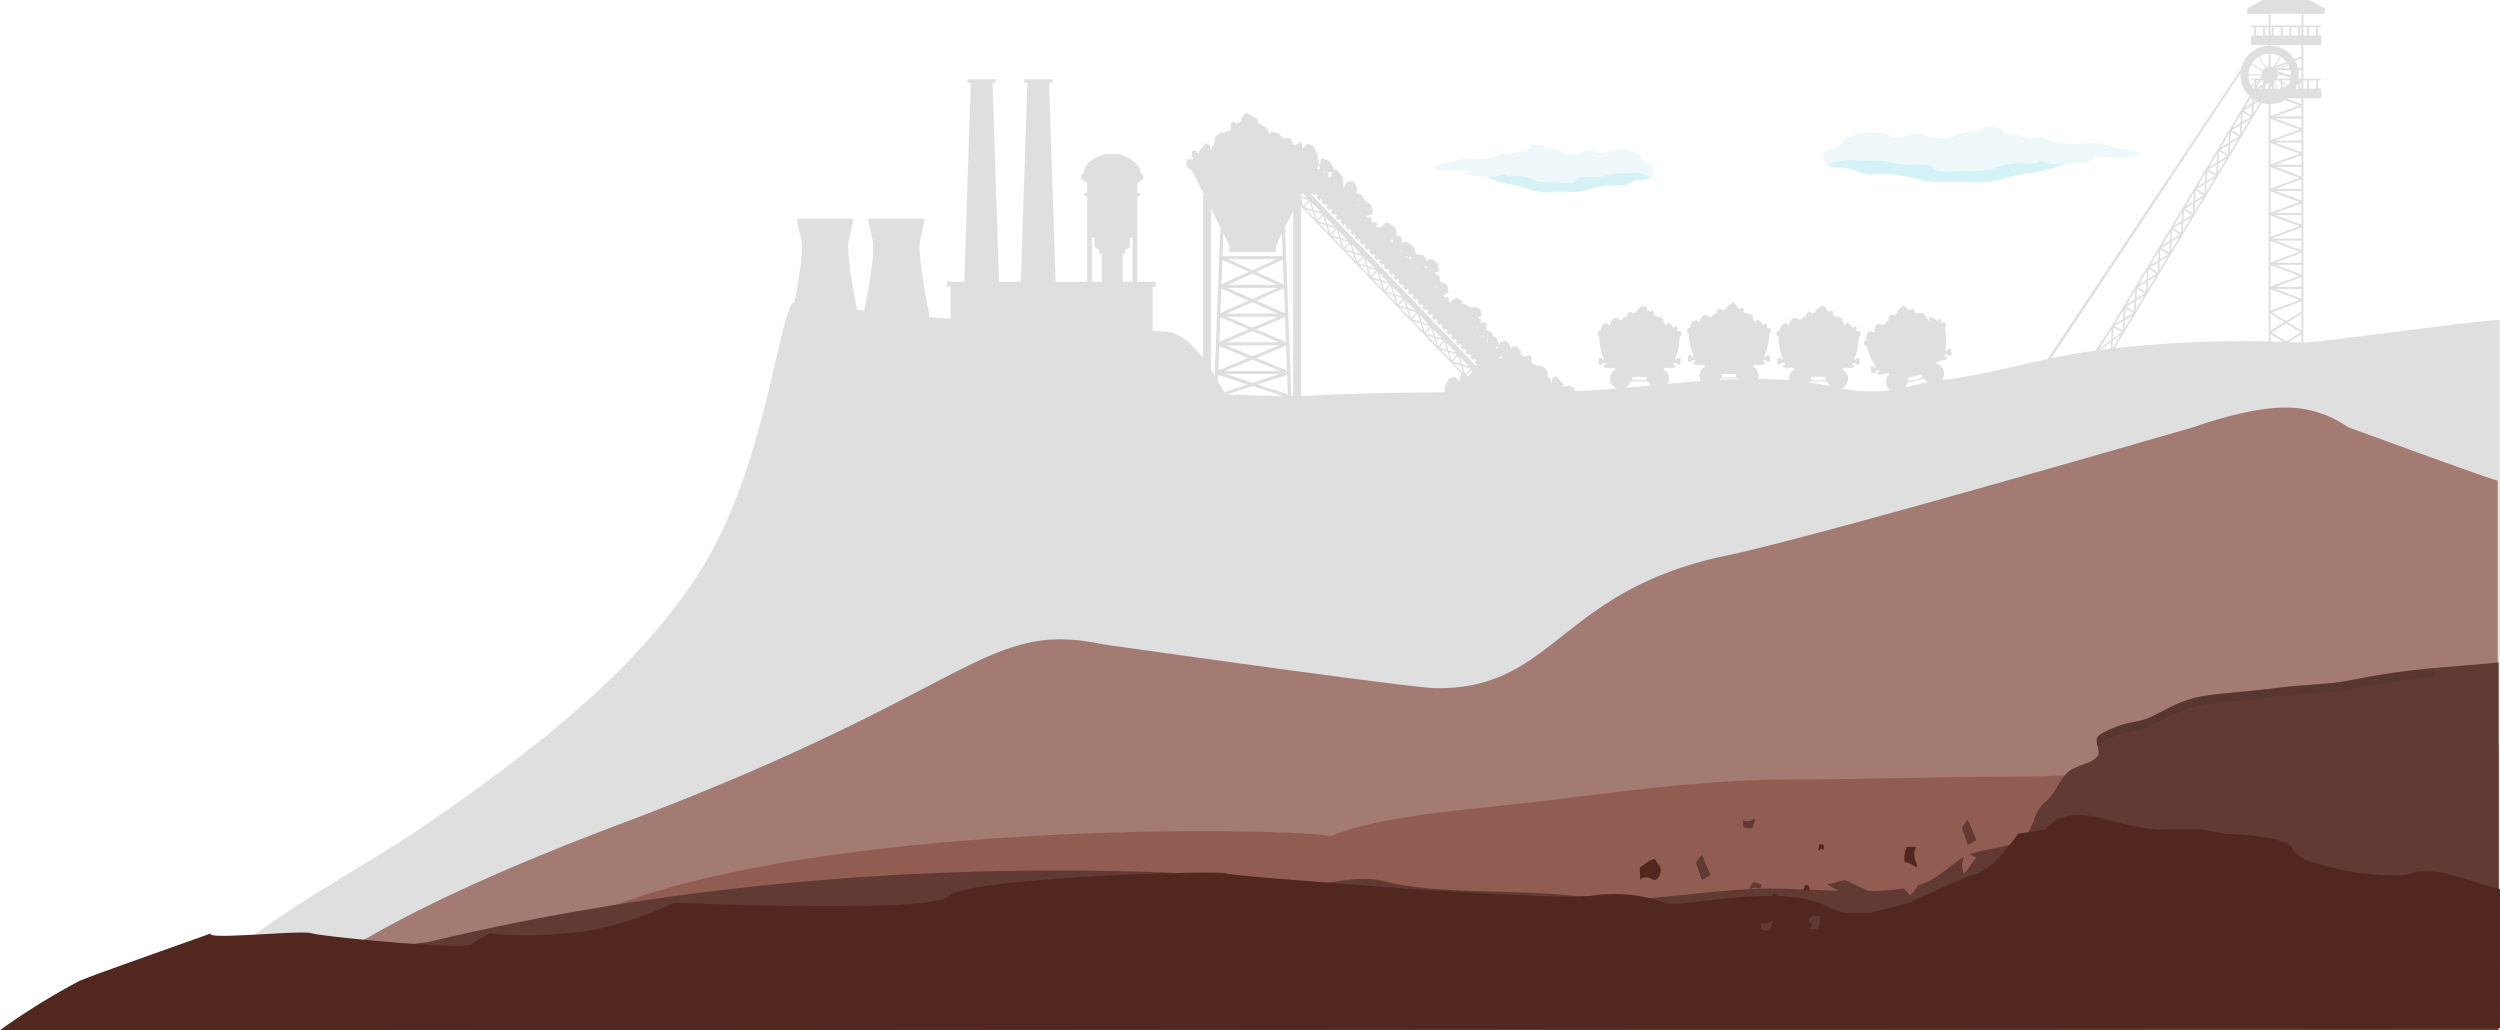 <svg xmlns="http://www.w3.org/2000/svg" width="855.456" height="352.505" viewBox="0 0 855.456 352.505">
  <g id="banner_img" transform="translate(-425 -134.536)">
    <path id="Path_1496" data-name="Path 1496" d="M677.494,171.352V87.742h6.081v-3.26h-1.142V81.61h.965v-.554h-5.9V69.547h6.081v-3.26h-1.142V63.415h.961v-.554h-5.9v-4h7.322V57.006l-5.341-2.869H663.457l-5.173,2.869v1.858H665.6v4h-5.9v.554h.965v2.873h-1.142v3.26H665.6v.24c-.04,0-.083,0-.126,0s-.1,0-.152.007h0c-.213.013-.425.035-.639.063a9.585,9.585,0,0,0-.966.167c-.089.02-.184.041-.278.065a10.36,10.36,0,0,0-1.82.687.022.022,0,0,0-.008,0c-.139.068-.285.122-.42.2-.045.022-.093.05-.136.076-.187.1-.372.212-.548.329a9.64,9.64,0,0,0-.794.571c-.078.061-.149.121-.222.182a9.893,9.893,0,0,0-1.342,1.4.112.112,0,0,1-.013.017c-.094.119-.2.23-.29.354a1.043,1.043,0,0,0-.089.127c-.127.172-.243.352-.356.536a8.427,8.427,0,0,0-.465.859c-.045.084-.086.175-.122.258a9.738,9.738,0,0,0-.594,1.835c0,.012-.005.023-.008.036-.012.045-.025.089-.035.137L589.955,177c-12.723,2.715-25.693,6.116-35.01,6.986-.384.038-.764.084-1.14.131a3.552,3.552,0,0,0-1.929-5.6l.288-.644,2.891-.662a.572.572,0,0,0,.457-.664c-.068-.293-.122-.531-.122-.531l-2.259.52v0l1.536-.352c.036-.185.066-.371.1-.556l1.076-.248.112.495,1.261-.29-.493-2.143-1.261.29.113.495-.612.139a23.9,23.9,0,0,0-.058-7.67c-.036-.192-.078-.387-.117-.579l.5-.116-.26-1.124a.59.59,0,0,0-.71-.443l-.922.208.2-.362-.223-.842-.023-.088-.756.012-.574.776-.185-.558-1.67-1.069-.791.515a2.106,2.106,0,0,1,.065,1.016c-.225-.374-.438-.726-.506-.809a1.253,1.253,0,0,0-.5-.228s0,0,0-.007v0s-.311-1.191-.576-1.342a3.585,3.585,0,0,0-1.4-.442.487.487,0,0,0-.242.093l-.083.061a.845.845,0,0,0-.074.079c-.124-.031-.242-.07-.371-.1-.308-.065-.745-.117-1.168-.22l-.29-1.233-.753-.147a1.892,1.892,0,0,1-.439.564,4.966,4.966,0,0,0-1.215-.275l.094-.49-1.163-.877-.766.4-1.441,1.491.106.591a3.844,3.844,0,0,0-.5.525l-.872.645-.094-.354-.028-.108-.917.015-.738,1,.126.875a.943.943,0,0,1-.657.152,4.688,4.688,0,0,0-.665,1.221l-.837.192a3.829,3.829,0,0,0-1.445-.372.688.688,0,0,0-.334.126l-.111.088a5.357,5.357,0,0,0-.564.7,1.767,1.767,0,0,0-.073.9l-.339-.074.06,1.509-.164-.247-.124-.078-.779-.491-1.261.571s-.478,1.785-.5,2.017a1.2,1.2,0,0,0,.19.52l-.445.1a.6.6,0,0,0-.445.712l.258,1.124.506-.117c.045.192.094.386.146.574a23.911,23.911,0,0,0,3.3,6.925l-.614.139-.114-.491-1.258.29.49,2.145,1.263-.29-.116-.495,1.079-.248c.112.154.22.308.331.458l2.3-.528-3.018.695.124.53a.568.568,0,0,0,.7.4l2.889-.664.539.448a3.554,3.554,0,0,0,.035,5.436,42.423,42.423,0,0,1-5.662.475,57.433,57.433,0,0,1-10.924-1.059,3.568,3.568,0,0,0,.374-6.491l.427-.559h2.965a.571.571,0,0,0,.592-.544V178.9H523c.076-.174.146-.347.218-.521h1.107v.508h1.3v-2.2h-1.3v.508h-.627a23.829,23.829,0,0,0,1.661-7.488c.01-.2.013-.4.013-.591h.518v-1.153a.592.592,0,0,0-.592-.592h-.942l.273-.311-.03-.87V166.1l-.743-.157-.731.627-.055-.582-1.39-1.416-.882.323a2.109,2.109,0,0,1-.164,1c-.134-.415-.268-.807-.313-.9a1.2,1.2,0,0,0-.433-.334s0,0,0-.01h0s-.035-1.233-.26-1.438a3.628,3.628,0,0,0-1.273-.745.478.478,0,0,0-.255.035l-.094.041c-.033.018-.061.04-.093.061-.113-.058-.218-.119-.338-.175-.286-.132-.7-.285-1.09-.482l0-1.263-.707-.313a1.862,1.862,0,0,1-.549.45,4.969,4.969,0,0,0-1.124-.539l.2-.458-.937-1.114-.837.213-1.739,1.13-.028.6a3.961,3.961,0,0,0-.611.4l-.995.434-.012-.367,0-.108-.9-.2-.94.812-.073.88a.936.936,0,0,1-.674,0,4.86,4.86,0,0,0-.927,1.041h-.857a3.867,3.867,0,0,0-1.324-.69.7.7,0,0,0-.357.051l-.129.058a5.389,5.389,0,0,0-.7.563c-.136.086-.227.546-.275.862l-.314-.147-.278,1.484-.1-.278-.1-.1-.65-.655-1.357.276s-.864,1.632-.938,1.855a1.165,1.165,0,0,0,.069.546h-.453a.591.591,0,0,0-.591.592v1.153h.518c0,.2.008.4.012.591a23.925,23.925,0,0,0,1.665,7.488h-.629v-.508h-1.292v2.2h1.292v-.508h1.105c.074.174.144.347.222.521h-.741v.546a.571.571,0,0,0,.594.544h2.965l.427.559a3.568,3.568,0,0,0-1.913,3.156,3.911,3.911,0,0,0,.053.544c-3.548-.268-7.119-.4-10.709-.422a3.519,3.519,0,0,0,.2-1.125,3.574,3.574,0,0,0-1.914-3.157l.427-.559h2.964a.569.569,0,0,0,.592-.544V177.9h-.738c.076-.174.144-.346.218-.521h1.109v.508h1.292v-2.2H493.69v.506h-.629a23.9,23.9,0,0,0,1.661-7.489c.008-.194.013-.392.013-.589h.52v-1.153a.592.592,0,0,0-.592-.594h-.946l.278-.311-.028-.87,0,0,0-.093-.74-.159-.73.629-.058-.586-1.387-1.415-.889.323a2.112,2.112,0,0,1-.16,1c-.136-.415-.268-.808-.313-.9a1.26,1.26,0,0,0-.432-.334.009.009,0,0,1,0-.008h0s-.036-1.233-.258-1.438a3.591,3.591,0,0,0-1.272-.745.481.481,0,0,0-.256.035l-.093.041a.754.754,0,0,0-.093.061c-.111-.06-.218-.122-.339-.175-.285-.134-.7-.285-1.089-.482l0-1.264-.7-.313a1.919,1.919,0,0,1-.553.452,4.936,4.936,0,0,0-1.124-.539l.2-.458-.935-1.114-.837.213-1.736,1.13-.031.6a3.431,3.431,0,0,0-.606.4l-1,.432-.013-.367,0-.111-.9-.192-.942.812-.073.88a.936.936,0,0,1-.673,0,4.887,4.887,0,0,0-.923,1.041h-.859a3.851,3.851,0,0,0-1.325-.688.663.663,0,0,0-.354.05l-.129.058a5.717,5.717,0,0,0-.707.561c-.134.086-.227.546-.275.862l-.311-.146-.28,1.484-.106-.278-.1-.1-.649-.657-1.354.276s-.869,1.632-.943,1.853a1.22,1.22,0,0,0,.071.548h-.455a.593.593,0,0,0-.592.594v1.153h.523c0,.2,0,.4.008.589a23.869,23.869,0,0,0,1.665,7.489h-.63v-.506H466.9v2.2h1.292v-.508H469.3c.074.174.142.348.218.521h-.743v.546a.574.574,0,0,0,.6.544h2.965l.427.559a3.541,3.541,0,0,0-1.392,4.994c-3.831.273-7.66.6-11.465.948a3.536,3.536,0,0,0-1.421-4.936l.424-.559h2.965a.571.571,0,0,0,.594-.544v-.546h-.74c.078-.174.144-.348.218-.521h1.107v.508h1.294v-2.2h-1.294v.508h-.627a23.92,23.92,0,0,0,1.661-7.488c.008-.2.013-.4.013-.591h.518v-1.153a.593.593,0,0,0-.592-.592h-.945l.276-.311-.028-.87v0l0-.093-.738-.157-.735.627-.053-.582-1.39-1.416-.884.323a2.11,2.11,0,0,1-.164,1c-.134-.415-.266-.807-.313-.9a1.193,1.193,0,0,0-.432-.334.069.069,0,0,1,0-.01h0s-.036-1.233-.258-1.438a3.627,3.627,0,0,0-1.272-.745.486.486,0,0,0-.256.035l-.094.041a.753.753,0,0,0-.093.061c-.111-.058-.218-.119-.336-.175-.288-.132-.7-.285-1.092-.482l0-1.263-.7-.313a1.862,1.862,0,0,1-.549.45,5,5,0,0,0-1.124-.539l.2-.458-.935-1.114-.839.213-1.736,1.13-.03.6a3.792,3.792,0,0,0-.609.4l-1,.434-.01-.367,0-.108-.9-.2-.945.812-.073.88a.931.931,0,0,1-.672,0,4.809,4.809,0,0,0-.925,1.041h-.86a3.811,3.811,0,0,0-1.32-.69.7.7,0,0,0-.357.051l-.129.058a5.8,5.8,0,0,0-.707.563c-.137.086-.225.546-.273.862l-.316-.147-.276,1.484-.106-.278-.1-.1-.652-.655-1.354.276s-.869,1.632-.942,1.855a1.234,1.234,0,0,0,.069.546h-.452a.594.594,0,0,0-.594.592v1.153h.521c0,.2,0,.4.012.591a23.878,23.878,0,0,0,1.663,7.488h-.629v-.508h-1.3v2.2h1.3v-.508h1.107c.073.174.142.348.22.521h-.743v.546a.571.571,0,0,0,.6.544h2.964l.427.559a3.564,3.564,0,0,0,.544,6.544c-.788.068-1.57.137-2.351.2-4.024.334-8.07.548-12.127.687l-.228-1.19s-1.224-.071-1.565-.776a6.748,6.748,0,0,0-2.183.558l-.1-1.117-2.269-2.527-1.45.577a4.062,4.062,0,0,1-.263,1.787c-.222-.748-.437-1.446-.516-1.615a2.013,2.013,0,0,0-.708-.6,6.786,6.786,0,0,0-.425-2.5,5.718,5.718,0,0,0-2.075-1.327.738.738,0,0,0-.422.063l-.154.071a1.568,1.568,0,0,0-.134.1c-.184-.1-.372-.2-.568-.3-.465-.237-1.143-.508-1.782-.855l0-2.254-1.148-.561a3.213,3.213,0,0,1-.9.806,7.839,7.839,0,0,0-1.835-.965l.331-.817-1.534-1.986-1.368.384-.831.591.046-.533-.4-1.12-.142-.161-.922-1.011-1.911.427-.44.908-1.028-2.336-1.228-.632-.093-.991-2.174-1.1.235-.295-.048-1.828,0,0,0-.194-1.436-.339-.639.6.3-1.277-1.145-.859a7.891,7.891,0,0,0,1.335-.731s-.4-1.88-.778-2.126a4.806,4.806,0,0,0-2-.745.641.641,0,0,0-.351.132l-.121.093a1.456,1.456,0,0,0-.146.157v0a11.079,11.079,0,0,0-3.556-1.651l.114-.751-1.827-1.138-1.868,1.034.033.23-.415.472-.634-.657.462-.521-1.016-1.056-.457.521-.632-.655.457-.523-.058-.063a10.457,10.457,0,0,0,1.365-.544s-.187-2.186-.574-2.532a5.855,5.855,0,0,0-2.11-1.172,2.361,2.361,0,0,1-.356-1.716,7.992,7.992,0,0,0-1.848-1.438,10.441,10.441,0,0,0,1.557-.493s-.058-2.341-.452-2.735a6.131,6.131,0,0,0-2.214-1.415.817.817,0,0,0-.448.07l-.164.079a3.529,3.529,0,0,0-.675.576c-.41-.74-1.119-1.916-1.539-2.04a9.118,9.118,0,0,0-2.113-.3l.03-.046s-.953-1.266-.644-2.186a11.5,11.5,0,0,0-3.286-2.226l-.841.7c-.141-.486-.551-1.921-.644-2.126-.114-.24-.829-.591-.874-.612l-.007,0-.515.248a7.07,7.07,0,0,0-.531-2.83,7.45,7.45,0,0,0-2.677-1.713.934.934,0,0,0-.543.086l-.2.1a8.784,8.784,0,0,0-1.081.93,1.567,1.567,0,0,0-.3.783l-.647-.672-.457.525-.632-.657.458-.525-1.016-1.052-.455.521-.632-.655.458-.523-1.013-1.051-.457.521-.632-.657.065-.073a10.359,10.359,0,0,0,1.977-.592s-.068-2.656-.515-3.1a8.447,8.447,0,0,0-2.184-1.509l.116-.41s-1.044-.7-1.033-1.5a6.48,6.48,0,0,0-2.073-.64l.23-.352.134-1.459-.405-1.155-.151-.167h0l-.945-1.036-1.971.44s-.728,1.491-1.125,2.361l-.243-.253.348-.025-.343-3.971-2.315-2.576-.789.316.213-.344-1.468-2.621-2.935-1.137-.806,2.748s.117.141.3.346l-.137.675a2.733,2.733,0,0,0-1,0c.038-.01.074-.023.113-.03l-.012-.19a1.687,1.687,0,0,0,.632-1.3V108.7H340a3.814,3.814,0,0,0,.255-1.458c-.122-.4-1.539-3.3-1.539-3.3l-2.217-.495-1.231,1.352-.174.5-.452-2.648-2.313,1.186c-.086-.1-.172-.2-.255-.28l-1.3-2.148h-2.606a8.351,8.351,0,0,0-1.512-1.855c-.809.424-2.062-.482-2.062-.482l-.97.945c-.048-.048-.1-.094-.144-.144l.117-.751-1.09-1.344-1.732-.822a6.234,6.234,0,0,0-1-.713l-.046-1.067L316.9,93.153l-1.368-.386L314,94.755l.331.814a7.721,7.721,0,0,0-1.837.965,3.181,3.181,0,0,1-.905-.8l-1.147.559-.007,2.254c-.637.349-1.314.619-1.784.855-.2.1-.382.2-.566.3-.048-.033-.089-.069-.137-.1l-.152-.073a.737.737,0,0,0-.417-.068,5.744,5.744,0,0,0-2.075,1.329c-.367.369-.429,2.563-.429,2.563l0,0a.02.02,0,0,0,0,.01,2.018,2.018,0,0,0-.7.6c-.079.167-.293.864-.513,1.607a4.074,4.074,0,0,1-.27-1.792l-1.448-.576-2.27,2.525-.089,1.042-1.2-1.124-1.21.285,0,.165,0,0-.043,1.552.659.819a4.274,4.274,0,0,0-.559.222h-1.895v1.775a1.839,1.839,0,0,0,1.756,1.756l4.337,8.725a.513.513,0,0,0-.465.534v55.178c-4.071-5.348-8.379-8.836-12.763-9.055l-4.5-.223V152.274h1.057v-1.723h-6.3V121.3h.321a.554.554,0,1,0,0-1.086h-.321v-3.338l1.224-1H279.6a.962.962,0,0,0,.97-.95v-.4a.963.963,0,0,0-.97-.951h.066c0-2.962-4.251-6.794-9.5-6.794h-.556c-5.242,0-9.493,3.4-9.493,6.794h.065a.964.964,0,0,0-.971.951v.4a.963.963,0,0,0,.971.95h-.065l1.223,1v3.338h-.321a.555.555,0,1,0,0,1.086h.321v29.254h-10.83L250,135.012l-.278-8.76-.288-8.77-.291-8.763-.29-8.762-.28-8.772-.288-8.762H249.4V81.286h-9.659v1.138h1.115l-.291,8.762-.278,8.772L240,108.719l-.293,8.763-.291,8.77-.278,8.76-.511,15.539h-7.471l-.513-15.539-.278-8.76-.29-8.77-.29-8.763-.293-8.762-.276-8.772-.293-8.762h1.117V81.286h-9.659v1.138h1.114l-.29,8.762-.278,8.772-.29,8.762-.293,8.763-.288,8.77-.278,8.76-.513,15.539h-5.987v1.723H214.6v1.7h-.113v1.246h.113v8.01q-3.693-.28-7.251-.574l-.253-2.067-.008-.06c-.063-.278-.313-1.5-.654-3.275-.718-3.738-1.815-9.913-2.264-14.8-.108-1.21-.182-2.34-.2-3.336-.01-.642,0-1.228.041-1.746.113-1.4,1.552-7.023,1.552-7.023h-.03v-1.408H186.472v1.408s1.479,5.623,1.59,7.023c.041.518.058,1.1.048,1.746-.01,1-.083,2.126-.2,3.336-.442,4.881-1.546,11.063-2.265,14.8-.319,1.661-.561,2.83-.64,3.2-.826-.1-1.628-.2-2.4-.308-.113-.544-.316-1.564-.571-2.894-.716-3.738-1.815-9.913-2.265-14.8-.108-1.21-.179-2.34-.2-3.336-.012-.642,0-1.228.041-1.746.114-1.4,1.554-7.023,1.554-7.023h-.033V128.94H162.068v1.408s1.478,5.623,1.593,7.023c.04.518.056,1.1.043,1.746-.008,1-.081,2.126-.2,3.336-.44,4.881-1.546,11.063-2.265,14.8-.022.111-.04.213-.061.321-4.373-.419-9.207,49.819-27.708,84.093-18.743,34.724-53.938,63.943-96.834,93.6-20.12,13.911-45.583,27-65.333,42.667,0,0,16.667,10.667,7.333,26.667,1.9-.095,203.2-19.029,347.911-20.831,193.218-2.406,418.065-5.169,418.065-5.169V163.677C739.133,163.4,682.335,171.505,677.494,171.352ZM679.41,63.415h2.4v2.873h-2.4Zm-1.916,0h1.3v2.873h-1.3Zm1.916,18.2h2.4v2.873h-2.4Zm-1.916,0h1.3v2.873h-1.3ZM266.3,141.146v9.4h-3.379V135.39h.875v2.418a1.669,1.669,0,0,0,1.67,1.67h-.083v.834a.93.93,0,0,0,1,.834H266.3Zm10.552,9.4h-3.377v-9.4h-.084a.931.931,0,0,0,1-.834v-.834h-.084a1.667,1.667,0,0,0,1.67-1.67V135.39h.877v15.157Zm31.577,30.531,9.422-3.889,9.424,3.889Zm18.7,1.064-9.189,3-9.187-3Zm-.854-30.551H309.42l8.431-3.842Zm-16.686-8.758h16.517l-8.26,3.768Zm16.8,9.824-8.538,3.773-8.535-3.773Zm.167,8.767H309.142l8.709-3.849Zm.111,1.064-8.815,3.774-8.815-3.774Zm-17.8,8.762,8.985-3.846,8.983,3.846Zm18.058,1.067-9.073,3.74-9.071-3.74Zm-10.406-5.484-9.951,4.264.313-8.394Zm-.043,9.789L306.2,180.859l.311-8.346Zm2.75,0,10.147-4.185.321,8.5Zm-.041-9.789,9.821-4.206.323,8.55ZM319.148,157l9.49-4.19.321,8.527Zm9.438-5.5-9.478-4.325L328.268,143Zm-20.633-17.4,2.014,4.052v2.221h15.94v-2.221h.01l2.014-4.051.288,7.67H307.665Zm-.338,8.985,8.974,4.092-9.288,4.238ZM316.556,157l-9.619,4.253.313-8.365ZM303.677,180.56V125.495l3.468,6.971-.3-.013-1.886,50.159Q304.324,181.559,303.677,180.56Zm2.384,3.928.078-2.092,10.109,3.306-8.077,2.644Q307.134,186.356,306.061,184.488Zm3.1,4.641,8.78-2.873,10.248,3.352C322.534,189.563,315.846,189.39,309.166,189.13Zm10.476-3.429,10.105-3.306.25,6.695Zm12.165,3.923h-.616l-2.145-57.17-.3.013,3.063-6.162ZM395,165.979l-.05.65-.286-.3Zm-.088,1.125-.031.45-.189-.2Zm-7.7-7.766-.111.129-.223-.238Zm-5.024-5.025-.02.02-.114-.124C382.105,154.247,382.147,154.277,382.193,154.313Zm-1.536-2.073c-.015.094-.025.187-.031.275l-.1.108-.495-.518Zm-2.135-5.616-.242.207-.065-.483C378.319,146.44,378.42,146.533,378.523,146.624Zm-1.44-1.56c-.013.127-.023.213-.023.213s.49.462,1.034.958l-1.354-.824-.035.01Q376.892,145.254,377.083,145.063Zm-1.68.751-.354.1-.222-.228C375.038,145.738,375.235,145.78,375.4,145.814Zm-1.236-.278-.212.243-.374-.389C373.77,145.439,373.969,145.488,374.167,145.536Zm-1.914-3.278c-.079.2-.144.382-.2.546l-.726-.756Zm-.329,1.407-.24-.253.243-.28A1.032,1.032,0,0,0,371.924,143.665ZM371,141.972l-.334.386-.571-.591Zm-2.466-2.143.554.743-.07.076-.629-.655Zm-1.165-.918h.03l-.022.025-.041-.041Zm-1.908-2.962c.167-.036.338-.079.513-.131l-.247.3.146.946-.141.162-.63-.659.457-.521Zm-11.4-12.045c-.015.04-.031.079-.046.126l-.1-.1Zm-.089.266a6.5,6.5,0,0,0-.136.675l-.238-.245Zm-1.357-.662-.028.036-.157-.161Zm-1.7-1.8.146-.008-.117.132-.187-.192Zm-2.131-2.373a.608.608,0,0,0-.02.06.511.511,0,0,0-.018.152l-.078-.081Zm-3.8-6.207a2.4,2.4,0,0,1-.6,1.713c.007.036.013.073.022.106l-.045.048-.63-.659.457-.518-.685-.716A2.207,2.207,0,0,1,344.983,113.129Zm-2.9-.5.113-.139a6.318,6.318,0,0,0,.741.543l-.217.248c-.235-.235-.455-.477-.7-.7A.762.762,0,0,1,342.083,112.629Zm-5.547,4.168.114-.035c.007.038.025.071.033.108l-.228.18-.1.113Zm-2.141,4.3.493-.993,1.747,1.817-2.143-.657A.516.516,0,0,0,334.395,121.1Zm54.66,57.542-2.641-.812.564-.644,1.208-1.383Zm-.222-2.411,3.2,3.326-2.411-.74Zm-1.814.137-.958,1.1-.869-2.841,2.644.809Zm-1.605.665-3.2-3.324,2.4.738Zm-.405-3.021-.793-2.586,3.194,3.323Zm-.571-.174-2.643-.809.3-.341L383.571,171Zm-2.993-1.18-.864-2.838,2.638.811Zm-.645-.424-3.2-3.326,2.408.738Zm-.405-3.023-.793-2.586,3.2,3.323Zm-.569-.174-2.644-.809,1.775-2.032Zm-3-1.178-.865-2.841,2.643.811Zm-.642-.427-3.2-3.326,2.4.738Zm-.41-3.023-.789-2.59,3.2,3.328Zm-.566-.177-2.644-.809,1.779-2.029Zm-3-1.176-.864-2.839,2.641.809Zm-.642-.424-3.2-3.329,2.411.738Zm-.409-3.026-.788-2.588,3.2,3.326Zm-.564-.174-2.644-.812.6-.682,1.181-1.347Zm-3-1.18-.865-2.839,2.648.812Zm-.644-.427-3.2-3.326,2.406.74Zm-.409-3.023-.793-2.588,3.2,3.328Zm-.566-.174-2.644-.811,1.774-2.03Zm-1.592-2.783-1.4,1.605-.867-2.839,2.643.812Zm-2.049,1.177-3.2-3.326,2.4.74ZM361.926,150l-.789-2.588,3.2,3.329Zm-.569-.17-2.641-.811,1.777-2.034Zm-1.933-2.393-1.059,1.211-.869-2.839,2.643.809Zm-1.7.786-3.2-3.328,2.411.74Zm-.409-3.025-.789-2.586,3.2,3.324Zm-.566-.175-2.648-.811,1.779-2.034Zm-2.113-2.193-.887,1.014-.865-2.839,2.643.809Zm-1.529.589-3.2-3.326,2.4.736Zm-.409-3.023-.791-2.588,3.2,3.326Zm-.568-.175-2.643-.811,1.776-2.029Zm-3-1.18-.869-2.838,2.643.809Zm-.647-.424-3.2-3.328,2.408.738Zm-.407-3.026-.791-2.586,3.194,3.324Zm-.569-.172-2.641-.812.718-.819,1.056-1.206Zm-3-1.181-.865-2.838,2.643.811Zm-.644-.424-3.2-3.326,2.4.738Zm-.409-3.023-.791-2.593,3.2,3.331Zm-.569-.177-2.639-.811,1.774-2.029Zm-2.992-1.177-.869-2.841,2.644.812Zm-.647-.429-3.2-3.326,2.409.741Zm-.409-3.021-.789-2.586,3.2,3.326Zm-.568-.174L335.636,125l1.276-1.458.5-.571Zm-1.686-2.677-1.311,1.5-.746-2.451v-.352l2.523.773Zm-1.954,1.071-.1-.106v-.23Zm54.519,57.771-.5,2.9-.127-.372-1.231-1.352-2.214.5s-1.418,2.9-1.541,3.3a3.488,3.488,0,0,0,.232,1.373c-15.142.167-29.333.326-44.593,1.133-1.291.07-2.863.113-4.646.137V124.836l.652.68,4.618,4.805,4.615,4.8v0l4.615,4.8,4.264,4.438.01.012.341.354L358,149.258l4.878,5.078,0,0,4.615,4.8h0l4.615,4.8,4.264,4.438,4.967,5.168,4.264,4.435,4.137,4.306Zm-2.318-3.462,2.4.738.793,2.588Zm3.841,3.753-.865-2.841,2.643.812-1.713,1.958Zm1.286.652-.932-.285,1.5-1.724.271-.3.185.607Zm1.531-1.749-.041-.137.134.137Zm2.343-.323-59.512-61.919,1.706,1.774.374-.452.707.738.458-.525.627.657-.455.518,1.011,1.056.458-.523.629.659-.455.523,1.011,1.054.458-.523.63.659-.457.521,1.011,1.052.458-.521.627.657-.457.523,1.016,1.051.457-.523.632.659-.458.525,1.013,1.051.458-.521.629.659-.453.52,1.011,1.052.455-.52.63.655-.457.523,1.016,1.054.457-.52.63.655-.458.518,1.013,1.054.457-.518.634.655-.462.523,1.014,1.056.457-.526.629.659-.457.521,1.013,1.054.458-.526.632.659-.46.52,1.014,1.059.457-.525.63.657-.455.523,1.011,1.054.457-.521.629.655-.455.523,1.011,1.052.458-.52.632.655-.46.525,1.016,1.054.455-.525.63.657-.455.521,1.013,1.056.455-.521.632.655-.457.52,1.013,1.061.46-.528.627.659-.457.521,1.014,1.056.457-.523.629.655-.458.52,1.016,1.057.457-.521.629.655-.453.523,1.009,1.054.458-.523.63.655-.458.521,1.018,1.056.453-.523.629.655-.452.526,1.009,1.054.458-.523.63.654-.455.526,1.011,1.051.457-.523.634.659-.458.52,1.009,1.054.46-.521.625.655-.452.523,1.013,1.052.457-.521.63.659-.455.52,1.018,1.056.452-.523.632.657-.458.523,1.011,1.056.458-.523.634.654-.458.523,1.013,1.054.455-.523.634.655-.457.523,1.013,1.052.455-.518.632.654-.457.523,1.009,1.054.457-.525.635.659-.457.521,1.013,1.054.455-.521.632.655-.457.526,1.013,1.051.453-.521.632.657-.455.521,1.011,1.056.457-.525.634.659-.462.523,1.018,1.054.455-.523.629.657-.453.521.759.8-.394.427,1.479,1.536Zm1.134-11.126-.629-.657.086-.1.743.525Zm1.324-.033a3.085,3.085,0,0,1,.122.543l-.45-.47Zm.008,1.421-.319-.334.44-.506a1.318,1.318,0,0,1-.121.832A.011.011,0,0,0,398.3,171.113Zm2.823,2.935.147.152.136-.157a1.229,1.229,0,0,0,.012.333C401.321,174.267,401.229,174.155,401.126,174.049Zm.473-.5-.511-.531.976-.473C401.892,172.9,401.725,173.264,401.6,173.544Zm1.418,3.185-.6.285a3.892,3.892,0,0,0-.035-.846.851.851,0,0,1,.026.116l.644-.129c0-.045-.018-.093-.025-.137l.482.21.194-.012A5.882,5.882,0,0,0,403.017,176.729ZM447.89,183.1h4.847v1.186H447.89Zm-2.343,3.735a3.607,3.607,0,0,0,1.7-2.153h6.126a3.631,3.631,0,0,0,.733,1.347Q449.8,186.439,445.547,186.833Zm32.975-4.737h4.843v1.186h-4.843Zm-.814,2.049a3.5,3.5,0,0,0,.172-.467h6.127c.022.071.055.139.079.209C481.962,183.942,479.834,184.033,477.708,184.144Zm31.449-1.046H514v1.186h-4.843Zm-.761,1.9c.04-.1.086-.207.116-.314h6.129a3.648,3.648,0,0,0,1.028,1.653C513.275,185.863,510.87,185.38,508.4,184.995Zm31.633-5.442-2.891.664,2.891-.665Zm6.807,2.747.268,1.155-2.363.544-2.361.543-.266-1.157Zm-5.429,4.3a3.68,3.68,0,0,0,.437-1.527c.812-.189,2.988-.688,2.988-.688l2.982-.687a3.619,3.619,0,0,0,1.115,1.228C546.4,185.436,543.916,186.047,541.407,186.6Zm6.391-8.833h0l2.892-.665ZM661.431,74.109a7.843,7.843,0,0,1,.733-.513l2.227,3.859a2.89,2.89,0,0,0-.763.764l-3.855-2.227A7.265,7.265,0,0,1,661.431,74.109ZM661.345,84.4l1.617-2.694.164-.1h.563v1.38Zm2.341-.349v.432h-.25ZM656.54,95.875l.182-3.371,2.694,1.638Zm2.58-.852-2.785,4.65L656.5,96.6Zm-2.092-3.035,2.876-1.731-.18,3.372Zm.3-.88,2.2-3.664v.3h.387c.012.007.015.013.026.018.033.025.065.043.1.066l-.091,1.708Zm2.446-7.562.894-.515V84.37l-.068.113h-.137A7.689,7.689,0,0,1,659.773,83.546Zm2.118-1.223-.609,1.018v-.667Zm-.609-.078V81.61h1.039l-.035.055Zm.119,6.41-.839.506.051-.953C660.87,88.371,661.134,88.519,661.4,88.656Zm-.877,1.229,1.514-.912a1.135,1.135,0,0,0,.132.056c.146.06.295.111.443.162l-2.254,3.764Zm1.848-5.4.971-.586-.334.586Zm.981-3.435.068-.111c.008.018.02.035.031.055Zm-3.935-4.418c.05-.106.116-.207.172-.311l3.862,2.227a2.713,2.713,0,0,0-.28,1.036h-4.458A7.184,7.184,0,0,1,659.419,76.629Zm3.755,3.326c0,.066.011.129.02.194l-.541.905h-2.947v.554h.961V82.6l-1.074.621c-.056-.1-.122-.207-.172-.314a7.163,7.163,0,0,1-.7-2.952h4.456Zm-71.927,96.776,64.731-97.59c-.013.208-.031.417-.031.629,0,.094,0,.187.005.285v0a9.58,9.58,0,0,0,.255,1.9c0,.017.008.035.012.05.033.146.051.293.094.437.01.05.028.1.04.152.061.2.126.4.2.6a8.987,8.987,0,0,0,.381.9c.038.088.081.172.127.256a9.848,9.848,0,0,0,1.066,1.612c.007.007.013.017.02.023.094.119.179.245.278.361.035.038.071.079.1.114q.214.241.447.462c.031.033.068.058.1.088l-2.727,4.549h0l-4.325,7.224h0L648,105.506h0l-3.71,6.192-4.019,6.715,0,0-4.327,7.224h0l-4.021,6.71-4.019,6.71-4.021,6.708h0l-4.021,6.71,0,0-4.021,6.708-3.713,6.2-5.768,8.689C601.567,174.681,596.436,175.642,591.247,176.731Zm61.275-74.149.18-3.369,2.694,1.641Zm2.58-.851-2.783,4.648.164-3.071Zm-2.088-3.03,2.871-1.729-.179,3.367Zm.291-.879,2.782-4.643-.164,3.066Zm-4.8,11.469.182-3.367,1.426.867,1.268.769Zm2.588-.854-2.792,4.653.165-3.073Zm-.96-2.335-1.138-.695,2.873-1.729-.18,3.369Zm-.841-1.577,2.782-4.643-.165,3.069ZM644.482,116l.18-3.374.323.2,2.37,1.445Zm2.583-.851-2.786,4.65.166-3.073Zm-1.206-2.492-.888-.541,2.876-1.731-.18,3.372Zm-.592-1.421,2.785-4.643-.165,3.066Zm-4.8,11.475.18-3.371.96.584,1.736,1.059Zm2.578-.849-2.783,4.643.167-3.068Zm-2.09-3.035,2.874-1.731-.179,3.369Zm.3-.882,2.78-4.64-.165,3.066Zm-4.805,11.474.179-3.372,2.7,1.64Zm2.581-.849-2.783,4.641.166-3.068Zm-.745-2.216-1.347-.819,2.872-1.728-.179,3.367Zm-1.051-1.7,2.782-4.641-.166,3.066Zm-4.807,11.475.18-3.371,2.7,1.638Zm2.583-.852-2.785,4.653.165-3.074Zm-2.092-3.033,2.874-1.731-.179,3.369Zm.294-.877,2.783-4.648-.164,3.071Zm-4.8,11.474.175-3.371,2.7,1.638Zm2.576-.854-2.78,4.646.162-3.071Zm-2.09-3.031,2.874-1.729-.18,3.369Zm.294-.879,2.782-4.648-.165,3.071Zm-4.8,11.474.18-3.371,2.7,1.641Zm2.576-.852-2.783,4.643.167-3.068Zm-2.088-3.033,2.874-1.731-.179,3.371Zm.295-.879,2.783-4.643-.164,3.068Zm-4.8,11.472.179-3.372,2.694,1.64Zm2.58-.851-2.782,4.64.164-3.068Zm-.417-2.015-1.676-1.019,2.876-1.729-.18,3.371Zm-1.382-1.895,2.785-4.648-.166,3.073Zm-4.779,11.457.159-3.352,2.7,1.633Zm2.54-.826L616.2,166.55l.136-2.868Zm-2.073-3.046,2.874-1.729-.18,3.371Zm.293-.875,2.785-4.646-.165,3.068Zm-2.95,8.272-1.324-.712,2.868-1.721-.151,3.146Zm1.105,1.269-2.975,2.252.2-3.7,1.4.712Zm-2.174-2.828,2.793-4.661-.149,3.068Zm-1.585,8.532c-1.18.132-2.37.273-3.563.419l3.688-2.719Zm.162-2.98-4.138,3.137,4.327-6.692Zm.442,2.914.144-2.689,2.581-1.9-2.687,4.587A.3.3,0,0,1,612.128,173.392Zm53.472-2.414a409.7,409.7,0,0,0-52.7,2.331L616.018,168l3.88-6.346.008,0,4.324-7.223h0l4.021-6.708v0l3.71-6.2h0l4.021-6.708,4.327-7.224,4.018-6.707,0,0,3.715-6.2,0,0,4.018-6.713,4.018-6.708,4.329-7.223h0l2.8-4.673c.169.051.338.106.51.144.1.023.189.043.283.061a10.057,10.057,0,0,0,1.6.167v81.233Zm0-86.773-.164.278h-.961l.07-1.307,1.056-.635Zm-.98-1.777.1-.167c.035.017.065.035.1.05Zm.98-5.411a2.807,2.807,0,0,0-.882.263l-2.229-3.86a7.315,7.315,0,0,1,1.84-.708,7.582,7.582,0,0,1,1.271-.159Zm-1.913-10.731h-2.4V63.413h2.4Zm1.913,0h-1.292V63.413H665.6Zm.68-2.871h.427v2.873h-.427Zm0,9.137a7.621,7.621,0,0,1,1.272.159,7.192,7.192,0,0,1,1.842.708l-2.019,3.495-.587.217a2.7,2.7,0,0,0-.508-.114Zm4.067,11.535V82.528l1.65.953Zm1.152.306c-.025.031-.051.058-.076.088h-.159Zm-1.152-2.3V81.61h2.4v.611a6.379,6.379,0,0,1-.285.687c-.05.108-.114.21-.172.314Zm-1.81-1.042-.1-.061a2.82,2.82,0,0,0,.276-1.039h2.058l2.325.859c-.01.081-.028.162-.04.242Zm-1.008,1.094.116-.192a2.732,2.732,0,0,0,.372-.346h.74l.971.561v2.146l-.447.165h-.405Zm.918,2.335h-1.12V82.542Zm-.235-6.314h.132l-.093.051C668.24,78.2,668.224,78.187,668.212,78.168ZM669.5,81.61h.227v.131Zm-.842-2.431,1.1.4h-1.047A2.918,2.918,0,0,0,668.659,79.179Zm4.084.776h.424c0,.051,0,.1-.008.154Zm-1.009-.372-3.113-1.145.465-.268H673a7.345,7.345,0,0,1,.169,1.413h-1.433Zm-1.423-2.123,1.979-1.142c.06.1.124.205.174.311a7.131,7.131,0,0,1,.334.831Zm-.741,0h-1.691l4.191-1.544a.669.669,0,0,1,.041.076Zm-1.648-.746,1.8-3.114a6.921,6.921,0,0,1,1.938,1.737ZM666.28,82.52a2.325,2.325,0,0,0,.371-.069l-.371.621Zm0,1.716.427-.713v.96h-.427Zm0,5.518c.041,0,.086,0,.127,0s.1-.007.157-.007c.214-.015.429-.035.635-.063a9.144,9.144,0,0,0,.97-.17c.093-.02.185-.043.278-.065a9.893,9.893,0,0,0,1.8-.677.447.447,0,0,0,.041-.018c.136-.066.278-.121.409-.192a1.082,1.082,0,0,0,.136-.074c.086-.048.169-.1.25-.154l5.077,1.87-9.879,3.642V89.755Zm0,5.075,9.882,3.64-9.882,3.644Zm0,8.265,9.88,3.639-9.88,3.64Zm0,8.257,9.882,3.642-9.882,3.644Zm0,8.264,9.882,3.644L666.28,126.9Zm0,8.264,9.88,3.642-9.88,3.642Zm0,8.734,9.88,3.642-9.88,3.639Zm0,8.264,9.882,3.639-9.882,3.642Zm0,8.26,9.88,3.644-9.88,3.64Zm0,8.346,4.686,2.912L666.28,167.3Zm0,9.51v-2.547l4.306,2.672C669.194,171.07,667.759,171.026,666.28,170.992Zm.354-3.117,4.969-3.086,4.969,3.086-4.969,3.086Zm10.178,3.453c-1.514-.046-2.95-.094-4.3-.144l4.3-2.669Zm0-4.094-4.574-2.839,4.574-2.843Zm0-6.472L671.6,164l-4.86-3.017,10.069-3.71v3.49Zm0-4.474L667.893,153h8.919Zm0-3.993H667.89l8.922-3.29Zm0-4.267-8.916-3.29h8.916Zm0-4H667.9l8.914-3.288Zm0-4.269-8.919-3.285h8.919Zm0-3.993h-10.2l10.2-3.758Zm0-4.741-8.921-3.285h8.921Zm0-4H667.9l8.914-3.285Zm0-4.267-8.919-3.285h8.919Zm0-3.993h-8.919l8.919-3.29Zm0-4.269-8.919-3.288h8.919Zm0-4h-8.919l8.919-3.285Zm0-4.268-8.919-3.285h8.919Zm0-3.993h-8.921l8.921-3.29Zm0-4.269L667.9,94.691h8.916Zm0-3.993H667.9l8.914-3.285Zm0-4.269-5.029-1.852c.058-.041.116-.079.172-.122h4.858v1.974Zm-1.041-6.9v1.663h-1.024c.068-.127.142-.247.2-.376.045-.086.084-.174.124-.26a9.123,9.123,0,0,0,.334-.9Zm-.134-.678c.008-.045.022-.091.033-.136a.06.06,0,0,1,0-.018c.017-.069.035-.136.05-.205l.048.018v.291Zm1.175,2.343h-.422V82.591l.422-.156Zm0-3.429h-.961c.015-.1.03-.2.038-.308a8.091,8.091,0,0,0,.038-.826.064.064,0,0,1,0,.026c0-.06.008-.119.008-.177,0-.1,0-.192-.008-.286a10.253,10.253,0,0,0-.127-1.315h1.008v2.886Zm0-3.594h-1.16c-.03-.122-.045-.247-.079-.367-.012-.05-.028-.1-.043-.152-.058-.205-.122-.409-.2-.606a8.984,8.984,0,0,0-.382-.9c-.038-.084-.083-.17-.124-.256s-.091-.151-.136-.225l2.125-.784V77.46Zm0-4.024-2.484.915a10.4,10.4,0,0,0-.87-1.173l-.1-.116c-.142-.157-.291-.311-.445-.46a9.7,9.7,0,0,0-.735-.649c-.074-.058-.149-.121-.227-.177a9.929,9.929,0,0,0-1.668-.994.066.066,0,0,1-.015-.007c-.137-.066-.271-.144-.414-.205a1.186,1.186,0,0,0-.141-.056c-.2-.083-.4-.157-.6-.225-.309-.1-.625-.189-.94-.263-.1-.02-.189-.04-.285-.061a10.434,10.434,0,0,0-1.605-.167v-.248h10.532Zm-9.485-7.15V63.413h2.4v2.873Zm3.02,0V63.413h2.4v2.873Zm3.023,0V63.413h2.4v2.873Zm3.442,0h-.422V63.413h.422Zm0-3.427H666.28v-4h10.532Z" transform="translate(535.691 80.399)" fill="#dfdfdf"/>
    <path id="Path_1158" data-name="Path 1158" d="M695.908,95.626v87.985c-28.33-1.285-67.24-3.4-92.619,0-29.107,3.9-20.723,34.767-51.048,35.015-45.318.379-144.507,36.434-188,34-19.955-1.106-433.687,30.688-433.687,30.688s2.168-24.777,123.354-70.354S177.922,143.1,218.574,151.626c0,0,104.658,14.834,113.667,15,40.951.753,42.239-33.379,99.667-45.333,30.641-6.378,160.455-44.131,160.455-44.131s17.817-6.567,30.878-6.535a36.734,36.734,0,0,1,21.365,6.66S694.45,95.592,695.908,95.626Z" transform="translate(583.759 203.374)" fill="#a47b73"/>
    <g id="Background" transform="translate(882.88 148.536)">
      <g id="Group_2096" data-name="Group 2096" transform="translate(33.078 29.464)">
        <g id="Group_2094" data-name="Group 2094" transform="translate(132.888)" opacity="0.5">
          <path id="Path_1151" data-name="Path 1151" d="M329.31,39.843c-2.554.119-5.472-.048-6.156-.048-1.263,0-4.171-.332-5.1.129-.958.471-.515,1.179-1.682,1.662-1.1.453-3.592.212-4.88.219a12.564,12.564,0,0,0-3.229.354c-.5.129-1.026.3-1.651.513a44.282,44.282,0,0,1-10.768,2.6A42.333,42.333,0,0,0,287.669,47a30.548,30.548,0,0,1-11.468,1.33c-3.027-.215-6.162-.131-9.237-.131-3.052,0-5.316.1-7.974-.687a61.29,61.29,0,0,0-8.135-1.549,25.445,25.445,0,0,0-8.191-.365c-3.83.455-4.634-.969-7.928-1.837-2.21-.586-5.414-.121-7.267-1.088a4.1,4.1,0,0,1-.608-.4,3.739,3.739,0,0,1-1.45-3.075c.071-1.2.406-1.265,1.609-1.688.209-.073.448-.16.722-.267a25.629,25.629,0,0,0,3.656-1.7c.874-.539.419-1.078.931-1.738a7.957,7.957,0,0,1,2.439-1.141,21.609,21.609,0,0,1,3.428-.908A17.366,17.366,0,0,1,247.4,32a9.782,9.782,0,0,0,3.908.927c2.406-.054,4.375-1.325,6.874-1.044,1.636.187,3.2,1.1,4.825,1.327a20.77,20.77,0,0,0,4.458.189c3.337-.281,4.085-2.294,7.412-2.2,1.991.058,2.2.27,3.674-.391,1.129-.5,1.278-1,2.754-1.246a10.171,10.171,0,0,1,4.387.336c.978.4,1.2,1.279,2.184,1.808,1.264.688,2.154.417,3.679.6,1.479.179,2.608.771,4.1.873,3.033.2,4.124-.585,7.006.577,3.222,1.3,4.985,1.495,8.968,1.473,3.439-.019,5.857-.533,9.558.141,1.794.329,3.388.965,5.181,1.319,1.352.267,6.857.628,7.056,1.828C333.572,39.4,331.588,39.734,329.31,39.843Z" transform="translate(-225.405 -29.464)" fill="#ddf1f5"/>
          <path id="Path_1152" data-name="Path 1152" d="M308.912,47.187c-.5.129-1.026.3-1.651.513a44.282,44.282,0,0,1-10.768,2.6,42.334,42.334,0,0,0-8.171,1.724,30.548,30.548,0,0,1-11.468,1.33c-3.027-.215-6.162-.131-9.237-.131-3.052,0-5.316.1-7.974-.687a61.292,61.292,0,0,0-8.135-1.549,25.445,25.445,0,0,0-8.191-.365c-3.83.455-4.634-.969-7.928-1.837-2.21-.586-5.414-.121-7.267-1.088a4.1,4.1,0,0,1-.608-.4c1.36-.738,4.157-1.107,5.7-1.37a12.877,12.877,0,0,1,4.156-.051c3.839.307,7.548-.288,11.1.592a30.13,30.13,0,0,0,7.842.909,46.061,46.061,0,0,1,4.971,0c2.1.241,1.691.61,2.936,1.425,2.1,1.371,4.285.873,7.068.771,3.42-.124,7.4.066,10.759-.351,2.368-.3,4.108-1.406,6.7-1.841a25.9,25.9,0,0,1,5.2-.551,23.7,23.7,0,0,0,3.927.189c.883-.115,1.67-.218,2.036-.7,1.522-.289,1.818.445,3.058.7a16.478,16.478,0,0,0,3.442.18C307.238,47.2,308.081,47.191,308.912,47.187Z" transform="translate(-226.057 -34.493)" fill="#96e1ed" opacity="0.7"/>
        </g>
        <g id="Group_2095" data-name="Group 2095" transform="translate(0 6.03)" opacity="0.5">
          <path id="Path_1153" data-name="Path 1153" d="M35.945,47.133c1.772.1,3.8-.041,4.272-.041.877,0,2.894-.286,3.54.111.664.406.358,1.016,1.166,1.432.764.39,2.492.183,3.386.189a7.115,7.115,0,0,1,2.241.3c.349.111.712.255,1.146.442a25.915,25.915,0,0,0,7.472,2.244,24.511,24.511,0,0,1,5.67,1.485,17.338,17.338,0,0,0,7.957,1.146c2.1-.185,4.276-.113,6.409-.113a14.836,14.836,0,0,0,5.534-.591A35.267,35.267,0,0,1,90.382,52.4a14.307,14.307,0,0,1,5.684-.314c2.658.392,3.216-.835,5.5-1.583,1.533-.5,3.757-.1,5.043-.938a2.8,2.8,0,0,0,.421-.343,3.579,3.579,0,0,0,1.006-2.65c-.049-1.033-.282-1.09-1.116-1.454-.146-.063-.312-.138-.5-.23a16.413,16.413,0,0,1-2.537-1.462c-.607-.464-.292-.929-.646-1.5-.245-.4-1.241-.753-1.693-.983a12.775,12.775,0,0,0-2.379-.782,9.8,9.8,0,0,0-6.388.212,5.734,5.734,0,0,1-2.712.8c-1.669-.046-3.036-1.141-4.77-.9-1.136.161-2.22.948-3.348,1.143a11.628,11.628,0,0,1-3.094.163c-2.315-.243-2.835-1.976-5.142-1.9-1.382.05-1.524.233-2.55-.336-.784-.428-.886-.86-1.911-1.074a5.752,5.752,0,0,0-3.044.289c-.679.35-.833,1.1-1.515,1.557-.877.593-1.495.36-2.552.517-1.027.155-1.811.664-2.847.752-2.1.173-2.863-.5-4.862.5a11.2,11.2,0,0,1-6.223,1.269c-2.386-.016-4.063-.46-6.632.122-1.244.283-2.35.832-3.6,1.137-.938.231-4.759.541-4.9,1.575C32.987,46.751,34.364,47.039,35.945,47.133Z" transform="translate(-33.078 -38.191)" fill="#ddf1f5"/>
          <path id="Path_1154" data-name="Path 1154" d="M58.365,53.46c.349.111.712.255,1.146.442a25.915,25.915,0,0,0,7.472,2.244,24.511,24.511,0,0,1,5.67,1.485,17.338,17.338,0,0,0,7.957,1.146c2.1-.185,4.276-.113,6.409-.113a14.836,14.836,0,0,0,5.534-.591A35.268,35.268,0,0,1,98.2,56.736a14.307,14.307,0,0,1,5.684-.314c2.658.392,3.216-.835,5.5-1.583,1.533-.5,3.757-.1,5.043-.938a2.8,2.8,0,0,0,.421-.343,13.372,13.372,0,0,0-3.952-1.181,7.213,7.213,0,0,0-2.884-.044c-2.663.265-5.237-.248-7.7.511a17.063,17.063,0,0,1-5.442.783,25.759,25.759,0,0,0-3.449,0c-1.456.207-1.175.526-2.038,1.227-1.456,1.181-2.974.752-4.9.665a73.4,73.4,0,0,1-7.466-.3c-1.642-.255-2.85-1.211-4.647-1.586a14.65,14.65,0,0,0-3.6-.475,13.3,13.3,0,0,1-2.725.163c-.613-.1-1.159-.188-1.412-.606-1.056-.249-1.262.383-2.121.606a9.26,9.26,0,0,1-2.389.155C59.526,53.47,58.942,53.463,58.365,53.46Z" transform="translate(-40.893 -42.524)" fill="#96e1ed" opacity="0.7"/>
        </g>
      </g>
    </g>
    <path id="Path_1156" data-name="Path 1156" d="M688.331,165.174v70.162c-9.416-.283-18.932-.454-28.483-.234-23.129.541-46.4,1.813-68.943,3.344-29.4,2.007-54.863-.528-83.957-1.029-57.6-1-114.931,2.057-172.6.895-56.145-1.127-111.923.023-168.441.023-55.233,0-114.59,17.149-168.572,19.425,18.287-70.049,279.613-64.767,291.092-61.352,18.559-7.206,45.413-8.87,69.659-11.65,27.668-3.171,57.132-7.761,88.9-7.761,24.925,0,49-.942,73.485-.928C574.948,176.115,633.572,163.681,688.331,165.174Z" transform="translate(591.667 224.241)" fill="#915d53"/>
    <path id="Path_1164" data-name="Path 1164" d="M688.33,283.462c0,.092-766.33,0-766.33,0s38.717-29.5,57.333-30C140.666,214.8,279.172,233.447,288.12,232.881c3.839-.245,7.281-1.178,11.717-1.147,5.828.015,6.776.979,11.5,1.82,18.4,3.258,39.036,1.912,58.829,3.809,8.994.857,18.31,1.713,27.166.994,13-1.04,25.133-2.845,38.3-3.273,15.036-.5,43.411,3.136,55.617-1.667,5.813-2.279,9.774-6.654,13.828-9.009,6.149-3.564,17.009-2.738,21.231-7.312,3.671-3.992,2.31-7.618,6.914-11.686,3.763-3.335,4.467-7.312,7.969-10.4,2.34-2.065,7.91-2.83,9.728-5.063a1.674,1.674,0,0,0,.229-.352c.566-.979.228-2.141-.061-3.289-.306-1.224-.581-2.432.26-3.442.932-1.086,6.256-3.365,8.352-3.916,5.6-1.484,6.241-.948,10.386-2.983,6.989-3.411,10.753-6.18,20.618-7.281,8-.9,14.946-1.377,22.669-2.386,8.382-1.1,16.336-.964,24.336-2.539.6-.122,1.193-.229,1.774-.352,1.346-.26,2.645-.5,3.916-.719,7.388-1.346,13.751-2.218,22.164-3.013,1.7-.168,22.761-1.973,22.761-1.973V283.462Z" transform="translate(591.667 203.538)" fill="#613a33"/>
    <path id="Path_1167" data-name="Path 1167" d="M474.861,151.062c-8.245.78-14.531,1.637-21.721,2.937-1.545.26-3.136.566-4.8.887-.444.092-.887.168-1.331.26-8,1.576-15.954,1.438-24.336,2.539-7.725,1.01-14.669,1.484-22.669,2.386-9.865,1.1-13.629,3.87-20.618,7.281-4.145,2.034-4.788,1.5-10.386,2.983-2.1.551-7.42,2.83-8.352,3.916a2.822,2.822,0,0,0-.26.382c-.306-1.224-.581-2.432.26-3.442.932-1.086,6.256-3.365,8.352-3.916,5.6-1.484,6.241-.948,10.386-2.983,6.989-3.411,10.753-6.18,20.618-7.281,8-.9,14.946-1.377,22.669-2.386,8.382-1.1,16.336-.964,24.336-2.539.6-.122,1.193-.229,1.774-.352,1.346-.26,2.645-.5,3.916-.719,7.388-1.346,13.751-2.218,22.164-3.013C476.558,147.834,476.558,150.893,474.861,151.062Z" transform="translate(782.377 215.209)" fill="#4e322d" opacity="0.4"/>
    <path id="Path_1498" data-name="Path 1498" d="M13756.578-2281.506l-18.564-5.411s-7.338-1.546-11.655,0-16.836,0-16.836,0-22.45-3.092-23.744-8.117-23.312-5.411-23.312-5.411l-8.205-1.546h-10.36s-6.476,1.16-22.449-3.479-20.292,3.479-20.292,3.479l-9.5,1.546s-8.2,11.981-13.813,13.528-23.312,10.049-23.312,10.049l-13.385,3.478h-7.771c-5.612,0-8.2-5.8-25.9-5.8s-32.81,3.865-36.7,2.319a51.422,51.422,0,0,0-25.471-2.319c-11.227,1.933-122.139-6.571-124.728-7.73s-89.44,1.546-94.62,7.73-94.111,2.319-94.111,2.319-17.27,8.89-35.832,10.436-27.2,0-27.2,0a51.259,51.259,0,0,0-6.475,3.865c-2.591,1.933-51.231-2.705-54.684-3.865s-37.253,2.489-34.271,0c-.77.413-42.276,14.876-45.449,16.5a237.2,237.2,0,0,0-26.822,16.676l855.456-.667Z" transform="translate(-12476.122 2720.301)" fill="#512720"/>
    <path id="Path_1499" data-name="Path 1499" d="M13523.333-2563.667s-1.667,5.333,0,5.333,4.668,3.333,3.334,0,0-5.333,0-5.333Z" transform="translate(-12446 2988)" fill="#512720"/>
    <path id="Path_1501" data-name="Path 1501" d="M13526.257-2556.852s1.667-5.333,0-5.333-4.668-3.333-3.334,0,0,5.333,0,5.333Z" transform="translate(-12490.999 3004)" fill="#512720"/>
    <path id="Path_1506" data-name="Path 1506" d="M13524.423-2561.647s.833-1.58,0-1.58-2.333-.988-1.666,0a1.16,1.16,0,0,1,0,1.58Z" transform="matrix(-0.035, -0.999, 0.999, -0.035, 4076.504, 13858.944)" fill="#512720"/>
    <path id="Path_1512" data-name="Path 1512" d="M13524.423-2561.647s.833-1.58,0-1.58-2.333-.988-1.666,0a1.16,1.16,0,0,1,0,1.58Z" transform="matrix(-0.035, -0.999, 0.999, -0.035, 4081.504, 13844.944)" fill="#512720"/>
    <path id="Path_1507" data-name="Path 1507" d="M2.633,4.215s1.2-3.3,0-3.3S-.719-1.145.238.916a3.22,3.22,0,0,1,0,3.3Z" transform="matrix(0.035, 0.999, -0.999, 0.035, 1031.639, 449.754)" fill="#613a33"/>
    <path id="Path_1514" data-name="Path 1514" d="M2.633,4.215s1.2-3.3,0-3.3S-.719-1.145.238.916a3.22,3.22,0,0,1,0,3.3Z" transform="matrix(0.035, 0.999, -0.999, 0.035, 1025.639, 414.754)" fill="#613a33"/>
    <path id="Path_1508" data-name="Path 1508" d="M4.389,1.894S3.658.362,2.461.362c-.3,0,1.3-1.549.657-1.758C2.4-1.624-.478-.628.238.916a14.064,14.064,0,0,1,.42,2.81l2.562-.317Z" transform="translate(1047.613 451.837) rotate(-166)" fill="#613a33"/>
    <path id="Path_1500" data-name="Path 1500" d="M13523.333-2563.667s-1.667,5.333,0,5.333,4.668,3.333,3.334,0,0-5.333,0-5.333Z" transform="translate(-12423 3001)" fill="#512720"/>
    <path id="Path_1502" data-name="Path 1502" d="M13506-2547.355l4.667,5.355,2.666-3.333-4-2.022Z" transform="translate(-12432 2983)" fill="#915d53"/>
    <path id="Path_1503" data-name="Path 1503" d="M13506-2547.355l4.667,5.355,2.666-3.333-4-2.022Z" transform="matrix(-0.208, -0.978, 0.978, -0.208, 6397.554, 13112.702)" fill="#915d53"/>
    <path id="Path_1504" data-name="Path 1504" d="M13475.333-2553.333l2,6,3-1.667-3-7Z" transform="translate(-12470 2983)" fill="#613a33"/>
    <path id="Path_1513" data-name="Path 1513" d="M13475.333-2553.333l2,6,3-1.667-3-7Z" transform="translate(-12379 2971)" fill="#613a33"/>
    <path id="Path_1505" data-name="Path 1505" d="M13475.332-2554.455l5.867,3.477,8.8-.966-8.8-4.056Z" transform="translate(-12425 2991.645)" fill="#613a33"/>
    <path id="Path_1509" data-name="Path 1509" d="M2.952,5.041,2.734,2.128S-.99.911.313,2.3A3.661,3.661,0,0,1,1.368,5.2Z" transform="translate(1022.065 438.175) rotate(-70)" fill="#613a33"/>
    <path id="Path_1510" data-name="Path 1510" d="M13531.74-2541.435s4.168-17.4,0-17.4-11.65-10.875-8.322,0,0,17.4,0,17.4Z" transform="matrix(-0.035, -0.999, 0.999, -0.035, 3992.992, 13871.883)" fill="#512720"/>
    <path id="Path_1511" data-name="Path 1511" d="M13527.084-2563.667s4.258,5.622,2.211,5.622c-.486,0-1.434,1.127-2.311,1.42-1.552.509-5.234-.856-3.988-2.852,1.638-2.619,0-4.19,0-4.19Z" transform="matrix(-0.035, -0.999, 0.999, -0.035, 4020.652, 13855.279)" fill="#512720"/>
  </g>
</svg>
